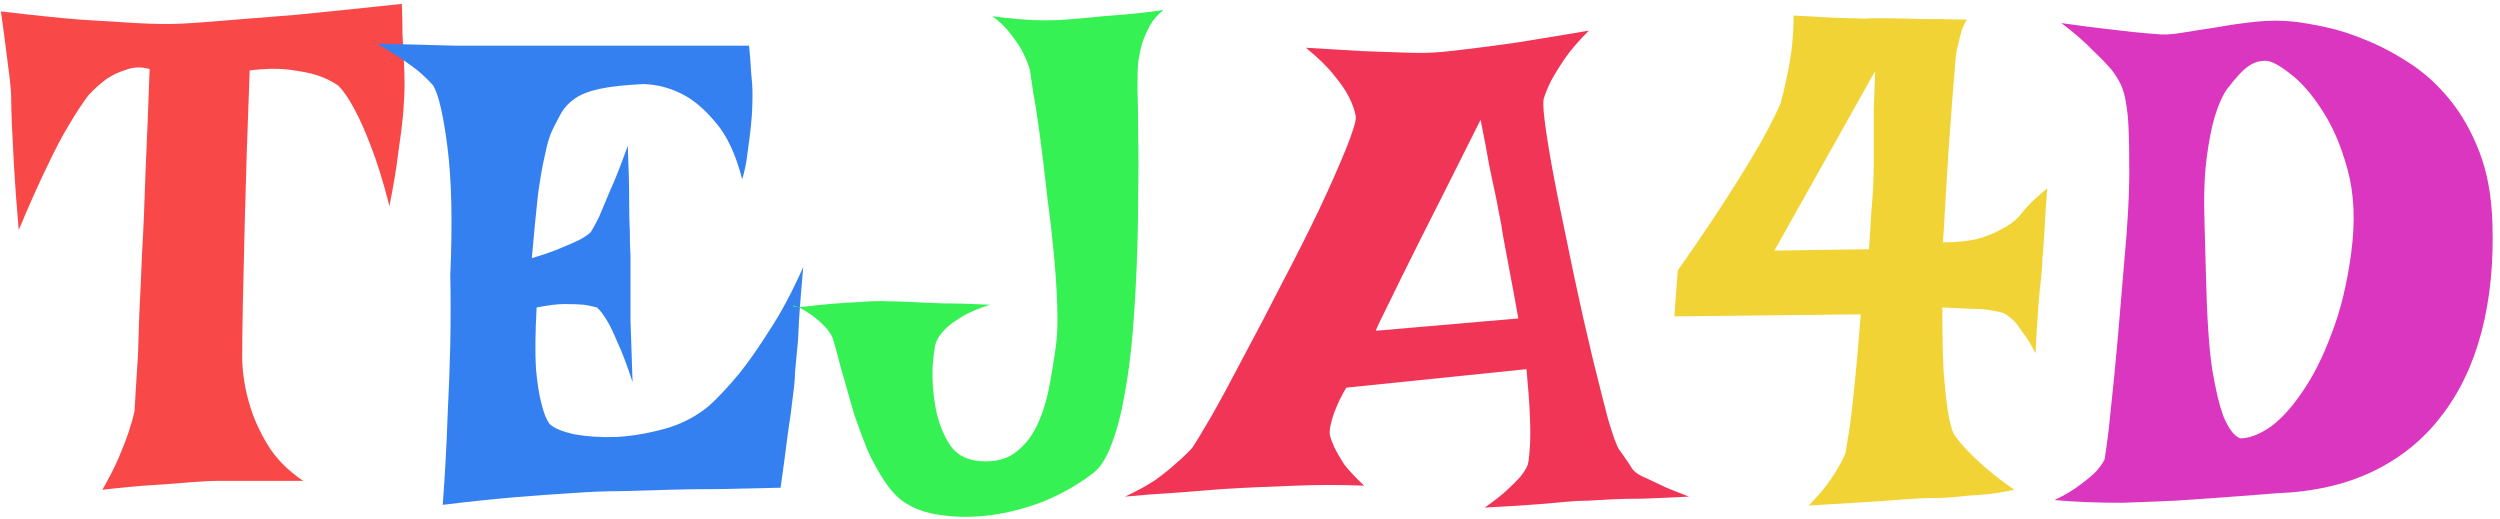 <svg width="342" height="71" viewBox="0 0 342 71" fill="none" xmlns="http://www.w3.org/2000/svg">
<path d="M0.125 1.562C4.312 2.062 7.938 2.438 11 2.688C14.062 2.875 16.594 3.031 18.594 3.156C20.906 3.281 22.844 3.312 24.406 3.25C26.031 3.188 28.25 3.031 31.062 2.781C33.438 2.594 36.562 2.344 40.438 2.031C44.312 1.656 49.156 1.156 54.969 0.531C55.031 1.969 55.062 3.375 55.062 4.75C55.125 6.062 55.188 7.219 55.25 8.219C55.312 9.406 55.344 10.5 55.344 11.5C55.344 12.562 55.281 13.906 55.156 15.531C55.031 16.906 54.812 18.656 54.5 20.781C54.25 22.844 53.844 25.312 53.281 28.188C52.406 24.812 51.562 22.094 50.75 20.031C49.938 17.906 49.188 16.219 48.5 14.969C47.75 13.531 47 12.438 46.25 11.688C45.438 11.125 44.469 10.656 43.344 10.281C42.344 9.969 41.062 9.719 39.5 9.531C38 9.344 36.219 9.375 34.156 9.625C33.844 17.875 33.625 24.562 33.5 29.688C33.375 34.812 33.281 38.812 33.219 41.688C33.156 45.125 33.125 47.594 33.125 49.094C33.188 51.219 33.531 53.312 34.156 55.375C34.656 57.125 35.469 58.938 36.594 60.812C37.719 62.688 39.344 64.344 41.469 65.781H30.031C28.969 65.781 27.656 65.844 26.094 65.969C24.781 66.094 23.094 66.219 21.031 66.344C19.031 66.469 16.688 66.688 14 67C14.938 65.375 15.688 63.906 16.25 62.594C16.812 61.281 17.25 60.156 17.562 59.219C17.938 58.094 18.219 57.094 18.406 56.219C18.469 54.969 18.625 52.438 18.875 48.625C18.938 47.062 19 45.125 19.062 42.812C19.188 40.5 19.312 37.75 19.438 34.562C19.625 31.375 19.781 27.719 19.906 23.594C20.094 19.406 20.281 14.688 20.469 9.438C19.344 9.125 18.281 9.156 17.281 9.531C16.281 9.844 15.406 10.25 14.656 10.75C13.781 11.375 12.938 12.125 12.125 13C11.312 14.062 10.406 15.438 9.406 17.125C8.531 18.562 7.531 20.469 6.406 22.844C5.281 25.156 4 28.031 2.562 31.469C2.25 27.844 2.031 24.875 1.906 22.562C1.781 20.188 1.688 18.344 1.625 17.031C1.562 15.469 1.531 14.312 1.531 13.562C1.531 12.875 1.469 11.969 1.344 10.844C1.219 9.906 1.062 8.688 0.875 7.188C0.688 5.625 0.438 3.75 0.125 1.562Z" fill="#F84848"/>
<path d="M51.568 5.969C55.943 6.094 59.568 6.188 62.443 6.25C65.38 6.25 67.755 6.25 69.567 6.25H74.536H102.474C102.599 7.5 102.693 8.719 102.755 9.906C102.88 11.031 102.943 12.031 102.943 12.906C102.943 13.969 102.911 14.938 102.849 15.812C102.786 16.688 102.693 17.625 102.568 18.625C102.443 19.5 102.318 20.438 102.193 21.438C102.068 22.438 101.849 23.469 101.536 24.531C100.661 21.156 99.474 18.594 97.974 16.844C96.536 15.094 95.067 13.812 93.567 13C91.817 12.062 89.974 11.562 88.036 11.5C85.474 11.625 83.474 11.844 82.036 12.156C80.599 12.469 79.474 12.906 78.661 13.469C77.849 14.031 77.224 14.688 76.786 15.438C76.411 16.125 76.005 16.906 75.567 17.781C75.192 18.531 74.849 19.688 74.536 21.25C74.224 22.562 73.911 24.344 73.599 26.594C73.349 28.844 73.067 31.75 72.755 35.312C74.442 34.812 75.786 34.344 76.786 33.906C77.849 33.469 78.692 33.094 79.317 32.781C80.005 32.406 80.505 32.062 80.817 31.75C81.067 31.375 81.442 30.688 81.942 29.688C82.317 28.812 82.817 27.625 83.442 26.125C84.13 24.625 84.942 22.562 85.88 19.938C86.005 22.812 86.067 25.219 86.067 27.156C86.067 29.031 86.099 30.562 86.161 31.75C86.161 33.125 86.192 34.219 86.255 35.031V38.594C86.255 39.906 86.255 41.688 86.255 43.938C86.317 46.125 86.411 48.906 86.536 52.281C85.786 49.969 85.099 48.156 84.474 46.844C83.911 45.469 83.411 44.438 82.974 43.75C82.474 42.938 82.036 42.375 81.661 42.062C81.224 41.938 80.63 41.812 79.88 41.688C79.192 41.625 78.317 41.594 77.255 41.594C76.255 41.594 74.974 41.75 73.411 42.062C73.224 45.5 73.192 48.281 73.317 50.406C73.505 52.469 73.755 54.062 74.067 55.188C74.38 56.5 74.755 57.438 75.192 58C75.755 58.562 76.88 59.031 78.567 59.406C80.255 59.719 82.161 59.844 84.286 59.781C86.474 59.656 88.692 59.281 90.942 58.656C93.192 58.031 95.192 57 96.942 55.562C98.255 54.375 99.661 52.875 101.161 51.062C102.411 49.5 103.786 47.531 105.286 45.156C106.849 42.781 108.38 39.906 109.88 36.531C109.63 39.344 109.443 41.688 109.318 43.562C109.255 45.375 109.161 46.844 109.036 47.969C108.911 49.281 108.818 50.281 108.755 50.969C108.755 51.719 108.661 52.781 108.474 54.156C108.349 55.344 108.13 56.969 107.818 59.031C107.568 61.031 107.224 63.594 106.786 66.719C103.849 66.781 101.068 66.844 98.442 66.906C95.817 66.906 93.505 66.938 91.505 67C89.13 67.062 86.942 67.125 84.942 67.188C82.88 67.188 80.599 67.281 78.099 67.469C75.911 67.594 73.317 67.781 70.317 68.031C67.38 68.281 64.13 68.625 60.568 69.062C60.88 64.812 61.099 60.812 61.224 57.062C61.411 53.25 61.536 49.906 61.599 47.031C61.661 43.656 61.661 40.531 61.599 37.656C61.911 30.469 61.786 24.656 61.224 20.219C60.661 15.781 60.005 12.938 59.255 11.688C58.88 11.25 58.349 10.719 57.661 10.094C57.099 9.594 56.318 9 55.318 8.312C54.318 7.625 53.068 6.844 51.568 5.969Z" fill="#3580F1"/>
<path d="M135.729 2.219C138.541 2.594 140.916 2.781 142.854 2.781C143.916 2.781 144.885 2.75 145.76 2.688C146.635 2.625 147.729 2.531 149.041 2.406C150.166 2.281 151.573 2.156 153.26 2.031C154.948 1.906 156.916 1.688 159.166 1.375C158.354 2 157.729 2.719 157.291 3.531C156.854 4.344 156.51 5.125 156.26 5.875C156.01 6.75 155.823 7.656 155.698 8.594C155.635 9.156 155.604 10.312 155.604 12.062C155.666 13.812 155.698 15.938 155.698 18.438C155.76 20.938 155.76 23.719 155.698 26.781C155.698 29.844 155.635 32.969 155.51 36.156C155.385 39.281 155.198 42.406 154.948 45.531C154.698 48.594 154.323 51.438 153.823 54.062C153.385 56.625 152.791 58.875 152.041 60.812C151.354 62.688 150.51 64 149.51 64.75C147.448 66.312 145.198 67.594 142.76 68.594C140.323 69.531 137.916 70.156 135.541 70.469C133.166 70.781 130.916 70.781 128.791 70.469C126.729 70.219 124.979 69.594 123.541 68.594C122.604 67.906 121.729 66.938 120.916 65.688C120.104 64.438 119.354 63.062 118.666 61.562C118.041 60 117.448 58.406 116.885 56.781C116.385 55.094 115.948 53.562 115.573 52.188C115.135 50.75 114.791 49.5 114.541 48.438C114.229 47.312 114.01 46.562 113.885 46.188C113.635 45.625 113.229 45.062 112.666 44.5C112.104 43.938 111.51 43.438 110.885 43C110.26 42.562 109.729 42.25 109.291 42.062C108.791 41.812 108.51 41.75 108.448 41.875C108.448 42 108.948 42.031 109.948 41.969C110.885 41.844 112.041 41.719 113.416 41.594C114.791 41.469 116.229 41.375 117.729 41.312C119.229 41.188 120.479 41.156 121.479 41.219C122.291 41.219 123.354 41.25 124.666 41.312C125.791 41.375 127.229 41.438 128.979 41.5C130.729 41.5 132.885 41.562 135.448 41.688C133.823 42.188 132.51 42.75 131.51 43.375C130.573 43.938 129.854 44.469 129.354 44.969C128.729 45.594 128.291 46.219 128.041 46.844C127.854 47.406 127.698 48.562 127.573 50.312C127.51 52 127.635 53.75 127.948 55.562C128.26 57.375 128.854 59.031 129.729 60.531C130.604 62.031 131.979 62.875 133.854 63.062C135.854 63.25 137.479 62.906 138.729 62.031C140.041 61.094 141.073 59.844 141.823 58.281C142.573 56.719 143.135 54.969 143.51 53.031C143.885 51.094 144.198 49.188 144.448 47.312C144.635 46.062 144.698 44.312 144.635 42.062C144.573 39.812 144.416 37.375 144.166 34.75C143.916 32.125 143.604 29.406 143.229 26.594C142.916 23.781 142.604 21.188 142.291 18.812C141.979 16.438 141.666 14.406 141.354 12.719C141.104 11.031 140.948 9.969 140.885 9.531C140.635 8.719 140.291 7.875 139.854 7C139.479 6.312 138.948 5.531 138.26 4.656C137.635 3.781 136.791 2.969 135.729 2.219Z" fill="#35F153"/>
<path d="M178.64 6.531C181.765 6.719 184.39 6.875 186.515 7C188.702 7.062 190.515 7.125 191.952 7.188C193.577 7.25 194.952 7.25 196.077 7.188C197.202 7.125 198.734 6.969 200.671 6.719C202.296 6.531 204.452 6.25 207.14 5.875C209.89 5.438 213.296 4.875 217.359 4.188C215.921 5.625 214.796 6.938 213.984 8.125C213.234 9.25 212.64 10.219 212.202 11.031C211.702 12.031 211.359 12.875 211.171 13.562C211.046 14.188 211.171 15.75 211.546 18.25C211.921 20.75 212.452 23.719 213.14 27.156C213.827 30.531 214.577 34.156 215.39 38.031C216.202 41.844 217.015 45.438 217.827 48.812C218.64 52.125 219.359 54.969 219.984 57.344C220.671 59.656 221.171 61.031 221.484 61.469C222.421 62.781 223.015 63.656 223.265 64.094C223.515 64.469 223.952 64.812 224.577 65.125C224.827 65.25 225.234 65.438 225.796 65.688C226.296 65.938 226.952 66.25 227.765 66.625C228.64 67 229.734 67.438 231.046 67.938C228.609 68.062 226.515 68.156 224.765 68.219C223.015 68.219 221.577 68.25 220.452 68.312C219.14 68.375 218.015 68.438 217.077 68.5C216.14 68.5 215.015 68.562 213.702 68.688C212.577 68.812 211.109 68.938 209.296 69.062C207.546 69.188 205.484 69.312 203.109 69.438C204.359 68.562 205.359 67.781 206.109 67.094C206.921 66.344 207.546 65.719 207.984 65.219C208.484 64.594 208.827 64.031 209.015 63.531C209.14 62.969 209.234 62.125 209.296 61C209.359 60 209.359 58.688 209.296 57.062C209.234 55.375 209.077 53.188 208.827 50.5L184.171 53.031C183.546 54.094 183.077 55.031 182.765 55.844C182.452 56.594 182.234 57.25 182.109 57.812C181.921 58.5 181.859 59.062 181.921 59.5C182.046 60 182.265 60.594 182.577 61.281C182.89 61.906 183.327 62.656 183.89 63.531C184.515 64.344 185.421 65.312 186.609 66.438C185.046 66.375 183.452 66.344 181.827 66.344C180.202 66.344 178.702 66.375 177.327 66.438C175.702 66.5 174.109 66.562 172.546 66.625C170.984 66.688 169.202 66.781 167.202 66.906C165.515 67.031 163.546 67.188 161.296 67.375C158.984 67.5 156.515 67.688 153.89 67.938C155.515 67.188 156.89 66.438 158.015 65.688C159.14 64.875 160.077 64.125 160.827 63.438C161.702 62.688 162.452 61.969 163.077 61.281C163.515 60.656 164.39 59.219 165.702 56.969C167.015 54.656 168.484 51.938 170.109 48.812C171.796 45.688 173.546 42.344 175.359 38.781C177.234 35.219 178.921 31.875 180.421 28.75C181.921 25.562 183.14 22.812 184.077 20.5C185.015 18.188 185.484 16.688 185.484 16C185.359 15.188 185.046 14.281 184.546 13.281C184.109 12.406 183.421 11.406 182.484 10.281C181.609 9.156 180.327 7.906 178.64 6.531ZM207.702 43.562C207.327 41.375 206.984 39.5 206.671 37.938C206.359 36.312 206.109 34.969 205.921 33.906C205.671 32.656 205.484 31.562 205.359 30.625C205.171 29.75 204.952 28.625 204.702 27.25C204.452 26.062 204.14 24.594 203.765 22.844C203.452 21.031 203.046 18.875 202.546 16.375C198.984 23.5 196.202 29.031 194.202 32.969C192.265 36.844 190.859 39.688 189.984 41.5C188.921 43.625 188.327 44.875 188.202 45.25L207.702 43.562Z" fill="#F13557"/>
<path d="M245.364 2.125C247.426 2.25 249.114 2.344 250.426 2.406C251.801 2.469 252.895 2.5 253.708 2.5C254.645 2.562 255.364 2.562 255.864 2.5H258.301C259.239 2.5 260.551 2.531 262.239 2.594C263.989 2.594 266.27 2.625 269.083 2.688C268.77 3.125 268.52 3.656 268.333 4.281C268.145 4.906 267.989 5.531 267.864 6.156C267.676 6.844 267.551 7.594 267.489 8.406C267.426 9.406 267.301 10.969 267.114 13.094C266.989 14.906 266.801 17.438 266.551 20.688C266.364 23.875 266.114 28.031 265.801 33.156C267.614 33.156 269.176 33 270.489 32.688C271.801 32.312 272.895 31.875 273.77 31.375C274.77 30.875 275.583 30.281 276.208 29.594C276.52 29.219 276.864 28.812 277.239 28.375C277.551 28 277.958 27.594 278.458 27.156C278.958 26.719 279.489 26.25 280.051 25.75C279.926 27.438 279.833 28.906 279.77 30.156C279.708 31.344 279.645 32.344 279.583 33.156C279.52 34.094 279.458 34.844 279.395 35.406C279.395 36.094 279.333 37 279.208 38.125C279.083 39.125 278.958 40.469 278.833 42.156C278.708 43.781 278.583 45.844 278.458 48.344C277.833 47.094 277.239 46.125 276.676 45.438C276.176 44.688 275.739 44.125 275.364 43.75C274.864 43.312 274.426 43 274.051 42.812C273.614 42.688 273.02 42.562 272.27 42.438C271.583 42.312 270.708 42.25 269.645 42.25C268.645 42.188 267.333 42.125 265.708 42.062C265.708 45.75 265.77 48.719 265.895 50.969C266.083 53.219 266.27 54.969 266.458 56.219C266.708 57.719 266.989 58.781 267.301 59.406C267.676 59.969 268.208 60.625 268.895 61.375C269.52 62.062 270.364 62.875 271.426 63.812C272.489 64.75 273.864 65.812 275.551 67C274.114 67.312 272.739 67.531 271.426 67.656C270.176 67.719 269.02 67.812 267.958 67.938C266.77 68.062 265.645 68.125 264.583 68.125C263.458 68.125 262.083 68.188 260.458 68.312C259.02 68.438 257.239 68.562 255.114 68.688C252.989 68.812 250.426 68.969 247.426 69.156C248.489 68.094 249.333 67.125 249.958 66.25C250.645 65.312 251.176 64.5 251.551 63.812C251.989 63.062 252.301 62.406 252.489 61.844C252.614 61.156 252.801 60 253.051 58.375C253.239 57 253.458 55.094 253.708 52.656C253.958 50.219 254.239 47 254.551 43L229.051 43.281L229.52 37C232.583 32.625 235.02 29 236.833 26.125C238.708 23.188 240.145 20.812 241.145 19C242.27 16.938 243.083 15.312 243.583 14.125C243.895 13 244.176 11.812 244.426 10.562C244.676 9.5 244.895 8.25 245.083 6.812C245.27 5.312 245.364 3.75 245.364 2.125ZM255.676 34.094C255.801 32.406 255.895 30.875 255.958 29.5C256.083 28.062 256.176 26.812 256.239 25.75C256.301 24.562 256.333 23.438 256.333 22.375V18.906C256.333 17.781 256.333 16.469 256.333 14.969C256.395 13.406 256.458 11.656 256.52 9.719L242.739 34.281L255.676 34.094Z" fill="#F1D335"/>
<path d="M281.994 3.156C284.181 3.469 286.087 3.719 287.712 3.906C289.337 4.094 290.681 4.25 291.744 4.375C292.994 4.5 294.056 4.594 294.931 4.656C295.931 4.781 297.15 4.719 298.587 4.469C300.087 4.219 301.681 3.969 303.369 3.719C305.056 3.406 306.806 3.156 308.619 2.969C310.431 2.781 312.181 2.781 313.869 2.969C314.994 3.094 316.431 3.344 318.181 3.719C319.931 4.094 321.775 4.688 323.712 5.5C325.712 6.312 327.712 7.375 329.712 8.688C331.712 10 333.525 11.656 335.15 13.656C336.775 15.656 338.119 18.031 339.181 20.781C340.244 23.531 340.837 26.75 340.962 30.438C341.15 35.938 340.65 40.938 339.462 45.438C338.275 49.938 336.431 53.781 333.931 56.969C331.494 60.156 328.4 62.656 324.65 64.469C320.9 66.281 316.525 67.281 311.525 67.469C307.712 67.781 303.962 68.062 300.275 68.312C298.712 68.438 297.056 68.531 295.306 68.594C293.619 68.656 291.931 68.719 290.244 68.781C288.556 68.781 286.931 68.75 285.369 68.688C283.806 68.625 282.369 68.531 281.056 68.406C282.494 67.719 283.65 67.031 284.525 66.344C285.462 65.656 286.181 65.062 286.681 64.562C287.244 63.938 287.65 63.375 287.9 62.875C288.025 62.188 288.212 60.844 288.462 58.844C288.65 57.156 288.9 54.75 289.212 51.625C289.525 48.5 289.9 44.25 290.337 38.875L290.9 32.219C291.212 28.094 291.337 24.719 291.275 22.094C291.275 19.469 291.212 17.406 291.087 15.906C290.9 14.156 290.65 12.875 290.337 12.062C290.087 11.375 289.619 10.562 288.931 9.625C288.306 8.875 287.431 7.969 286.306 6.906C285.244 5.781 283.806 4.531 281.994 3.156ZM301.775 37.656C301.9 43.219 302.181 47.5 302.619 50.5C303.119 53.438 303.65 55.625 304.212 57.062C304.9 58.688 305.65 59.656 306.462 59.969C307.65 59.969 308.994 59.469 310.494 58.469C311.994 57.406 313.462 55.812 314.9 53.688C316.4 51.562 317.744 48.906 318.931 45.719C320.181 42.531 321.087 38.812 321.65 34.562C322.212 30.312 322.056 26.562 321.181 23.312C320.306 20.062 319.15 17.344 317.712 15.156C316.275 12.906 314.806 11.219 313.306 10.094C311.806 8.906 310.681 8.312 309.931 8.312C309.056 8.312 308.275 8.562 307.587 9.062C306.9 9.5 305.931 10.531 304.681 12.156C304.056 13.031 303.494 14.281 302.994 15.906C302.556 17.344 302.181 19.25 301.869 21.625C301.556 24 301.462 27.062 301.587 30.812L301.775 37.656Z" fill="#DB36C0"/>
</svg>
